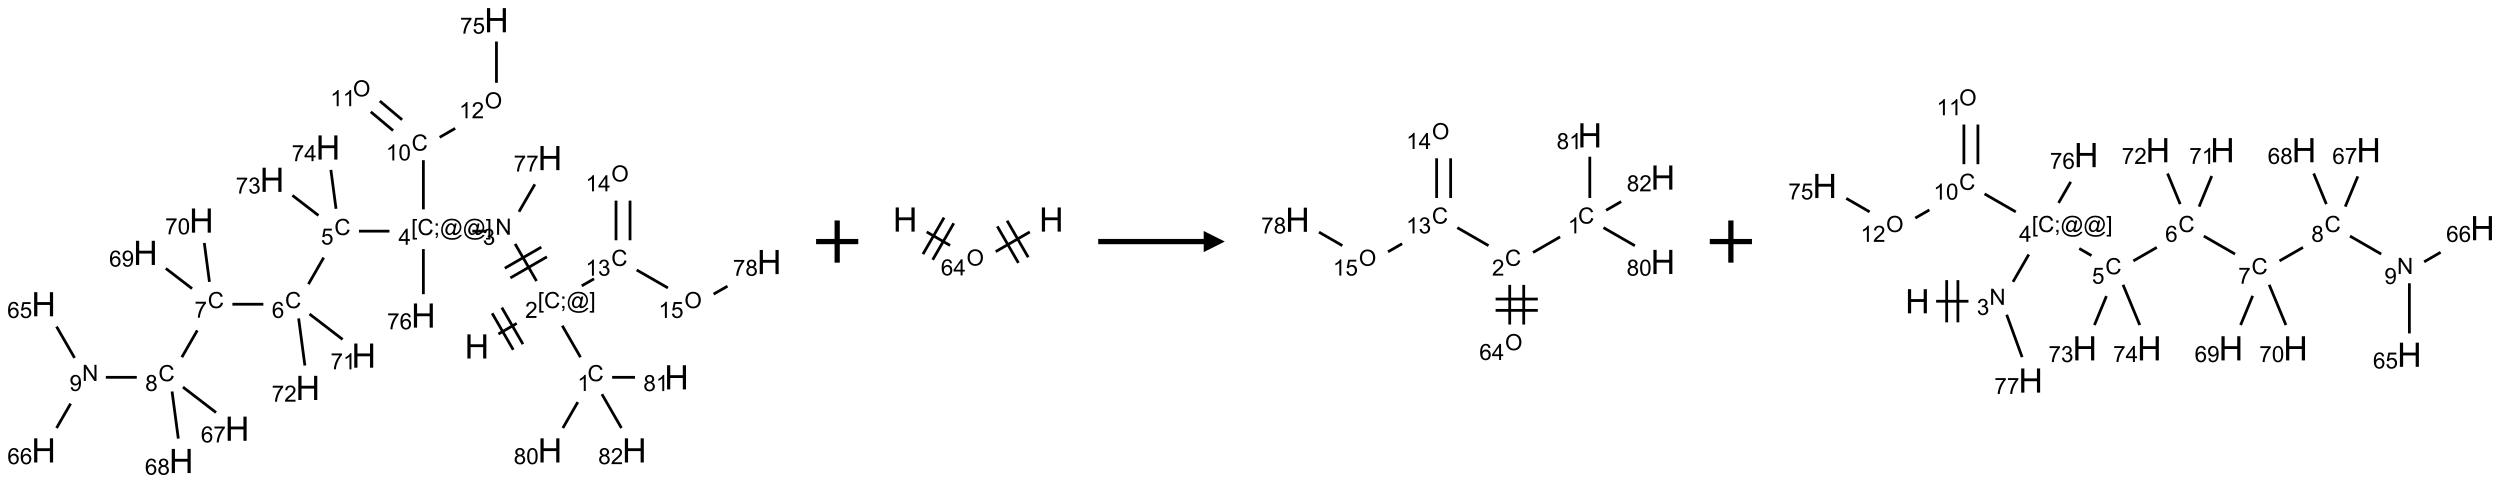 <?xml version="1.0" encoding="UTF-8"?>
<svg xmlns="http://www.w3.org/2000/svg" xmlns:xlink="http://www.w3.org/1999/xlink" width="1185" height="229" viewBox="0 0 1185 229">
<defs>
<g>
<g id="glyph-0-0">
<path d="M 2 0 L 2 -10 L 10 -10 L 10 0 Z M 2.25 -0.25 L 9.75 -0.25 L 9.75 -9.75 L 2.25 -9.75 Z M 2.25 -0.25 "/>
</g>
<g id="glyph-0-1">
<path d="M 1.281 0 L 1.281 -11.453 L 2.797 -11.453 L 2.797 -6.75 L 8.75 -6.75 L 8.75 -11.453 L 10.266 -11.453 L 10.266 0 L 8.75 0 L 8.75 -5.398 L 2.797 -5.398 L 2.797 0 Z M 1.281 0 "/>
</g>
<g id="glyph-1-0">
<path d="M 1.332 0 L 1.332 -6.668 L 6.668 -6.668 L 6.668 0 Z M 1.5 -0.168 L 6.5 -0.168 L 6.5 -6.5 L 1.5 -6.5 Z M 1.5 -0.168 "/>
</g>
<g id="glyph-1-1">
<path d="M 0.723 2.121 L 0.723 -7.637 L 2.793 -7.637 L 2.793 -6.859 L 1.66 -6.859 L 1.66 1.344 L 2.793 1.344 L 2.793 2.121 Z M 0.723 2.121 "/>
</g>
<g id="glyph-1-2">
<path d="M 6.27 -2.676 L 7.281 -2.422 C 7.07 -1.594 6.688 -0.961 6.137 -0.523 C 5.586 -0.086 4.914 0.129 4.121 0.129 C 3.297 0.129 2.629 -0.039 2.113 -0.371 C 1.598 -0.707 1.203 -1.191 0.934 -1.828 C 0.664 -2.465 0.531 -3.145 0.531 -3.875 C 0.531 -4.672 0.684 -5.363 0.988 -5.957 C 1.293 -6.547 1.723 -6.996 2.285 -7.305 C 2.844 -7.613 3.461 -7.766 4.137 -7.766 C 4.898 -7.766 5.543 -7.57 6.062 -7.184 C 6.582 -6.793 6.945 -6.246 7.152 -5.543 L 6.156 -5.309 C 5.98 -5.863 5.723 -6.266 5.387 -6.52 C 5.051 -6.773 4.625 -6.902 4.113 -6.902 C 3.527 -6.902 3.039 -6.762 2.645 -6.48 C 2.25 -6.199 1.973 -5.82 1.812 -5.348 C 1.652 -4.871 1.574 -4.383 1.574 -3.879 C 1.574 -3.23 1.668 -2.664 1.855 -2.18 C 2.047 -1.695 2.34 -1.332 2.738 -1.094 C 3.137 -0.855 3.57 -0.734 4.035 -0.734 C 4.602 -0.734 5.082 -0.898 5.473 -1.223 C 5.867 -1.551 6.133 -2.035 6.27 -2.676 Z M 6.27 -2.676 "/>
</g>
<g id="glyph-1-3">
<path d="M 0.949 -4.465 L 0.949 -5.531 L 2.016 -5.531 L 2.016 -4.465 Z M 0.949 0 L 0.949 -1.066 L 2.016 -1.066 L 2.016 0 C 2.016 0.391 1.945 0.711 1.809 0.949 C 1.668 1.191 1.449 1.379 1.145 1.512 L 0.887 1.109 C 1.082 1.023 1.23 0.895 1.324 0.727 C 1.418 0.559 1.469 0.316 1.48 0 Z M 0.949 0 "/>
</g>
<g id="glyph-1-4">
<path d="M 6.047 -0.848 C 5.82 -0.59 5.57 -0.379 5.289 -0.223 C 5.008 -0.062 4.73 0.016 4.449 0.016 C 4.141 0.016 3.84 -0.074 3.547 -0.254 C 3.254 -0.434 3.02 -0.715 2.836 -1.09 C 2.652 -1.465 2.562 -1.875 2.562 -2.324 C 2.562 -2.875 2.703 -3.43 2.988 -3.98 C 3.27 -4.535 3.621 -4.953 4.043 -5.23 C 4.461 -5.508 4.871 -5.645 5.266 -5.645 C 5.566 -5.645 5.855 -5.566 6.129 -5.41 C 6.402 -5.25 6.641 -5.012 6.84 -4.688 L 7.016 -5.496 L 7.949 -5.496 L 7.199 -2 C 7.094 -1.516 7.043 -1.246 7.043 -1.191 C 7.043 -1.098 7.078 -1.02 7.148 -0.949 C 7.219 -0.883 7.305 -0.848 7.406 -0.848 C 7.59 -0.848 7.832 -0.953 8.129 -1.168 C 8.527 -1.445 8.84 -1.816 9.07 -2.285 C 9.301 -2.75 9.418 -3.234 9.418 -3.73 C 9.418 -4.309 9.27 -4.852 8.973 -5.355 C 8.676 -5.859 8.23 -6.262 7.645 -6.562 C 7.055 -6.863 6.406 -7.016 5.691 -7.016 C 4.879 -7.016 4.137 -6.824 3.465 -6.445 C 2.793 -6.066 2.273 -5.52 1.902 -4.809 C 1.535 -4.098 1.348 -3.34 1.348 -2.527 C 1.348 -1.676 1.535 -0.941 1.902 -0.328 C 2.273 0.285 2.809 0.742 3.508 1.035 C 4.207 1.328 4.984 1.473 5.832 1.473 C 6.742 1.473 7.504 1.32 8.121 1.016 C 8.734 0.711 9.195 0.34 9.5 -0.098 L 10.441 -0.098 C 10.266 0.266 9.961 0.637 9.531 1.016 C 9.102 1.395 8.59 1.695 7.996 1.914 C 7.402 2.133 6.688 2.246 5.848 2.246 C 5.078 2.246 4.367 2.145 3.715 1.949 C 3.066 1.75 2.512 1.453 2.051 1.055 C 1.594 0.656 1.25 0.199 1.016 -0.316 C 0.723 -0.973 0.578 -1.684 0.578 -2.441 C 0.578 -3.289 0.75 -4.098 1.098 -4.863 C 1.523 -5.805 2.125 -6.527 2.902 -7.027 C 3.684 -7.527 4.629 -7.777 5.738 -7.777 C 6.602 -7.777 7.375 -7.602 8.059 -7.246 C 8.746 -6.895 9.285 -6.371 9.684 -5.672 C 10.02 -5.07 10.188 -4.418 10.188 -3.715 C 10.188 -2.707 9.832 -1.812 9.125 -1.031 C 8.492 -0.328 7.801 0.02 7.051 0.02 C 6.812 0.02 6.617 -0.016 6.473 -0.09 C 6.324 -0.16 6.215 -0.266 6.145 -0.402 C 6.102 -0.488 6.066 -0.637 6.047 -0.848 Z M 3.527 -2.262 C 3.527 -1.785 3.641 -1.414 3.863 -1.152 C 4.09 -0.887 4.348 -0.754 4.641 -0.754 C 4.836 -0.754 5.039 -0.812 5.254 -0.93 C 5.469 -1.047 5.676 -1.219 5.871 -1.449 C 6.066 -1.676 6.23 -1.969 6.355 -2.32 C 6.48 -2.672 6.543 -3.027 6.543 -3.379 C 6.543 -3.852 6.426 -4.219 6.191 -4.48 C 5.957 -4.738 5.672 -4.871 5.332 -4.871 C 5.109 -4.871 4.902 -4.812 4.707 -4.699 C 4.512 -4.586 4.32 -4.406 4.137 -4.156 C 3.953 -3.906 3.805 -3.602 3.691 -3.246 C 3.582 -2.887 3.527 -2.559 3.527 -2.262 Z M 3.527 -2.262 "/>
</g>
<g id="glyph-1-5">
<path d="M 2.27 2.121 L 0.203 2.121 L 0.203 1.344 L 1.332 1.344 L 1.332 -6.859 L 0.203 -6.859 L 0.203 -7.637 L 2.27 -7.637 Z M 2.27 2.121 "/>
</g>
<g id="glyph-1-6">
<path d="M 5.371 -0.902 L 5.371 0 L 0.324 0 C 0.316 -0.227 0.352 -0.441 0.434 -0.652 C 0.562 -0.996 0.766 -1.332 1.051 -1.668 C 1.332 -2 1.742 -2.387 2.277 -2.824 C 3.105 -3.504 3.668 -4.043 3.957 -4.441 C 4.25 -4.84 4.395 -5.215 4.395 -5.566 C 4.395 -5.938 4.262 -6.254 3.996 -6.508 C 3.73 -6.762 3.387 -6.891 2.957 -6.891 C 2.508 -6.891 2.145 -6.754 1.875 -6.484 C 1.605 -6.215 1.469 -5.84 1.465 -5.359 L 0.5 -5.457 C 0.566 -6.176 0.812 -6.727 1.246 -7.102 C 1.676 -7.477 2.254 -7.668 2.98 -7.668 C 3.711 -7.668 4.293 -7.465 4.719 -7.059 C 5.145 -6.652 5.359 -6.148 5.359 -5.547 C 5.359 -5.242 5.297 -4.941 5.172 -4.645 C 5.047 -4.352 4.84 -4.039 4.551 -3.715 C 4.262 -3.387 3.777 -2.938 3.105 -2.371 C 2.543 -1.898 2.18 -1.578 2.02 -1.41 C 1.859 -1.242 1.73 -1.07 1.625 -0.902 Z M 5.371 -0.902 "/>
</g>
<g id="glyph-1-7">
<path d="M 3.973 0 L 3.035 0 L 3.035 -5.973 C 2.809 -5.758 2.516 -5.543 2.148 -5.328 C 1.781 -5.113 1.453 -4.953 1.16 -4.844 L 1.16 -5.75 C 1.684 -5.996 2.145 -6.297 2.535 -6.645 C 2.93 -6.996 3.207 -7.336 3.371 -7.668 L 3.973 -7.668 Z M 3.973 0 "/>
</g>
<g id="glyph-1-8">
<path d="M 1.887 -4.141 C 1.496 -4.281 1.207 -4.484 1.02 -4.75 C 0.832 -5.016 0.738 -5.328 0.738 -5.699 C 0.738 -6.254 0.938 -6.719 1.34 -7.098 C 1.738 -7.477 2.27 -7.668 2.934 -7.668 C 3.598 -7.668 4.137 -7.473 4.543 -7.086 C 4.949 -6.699 5.152 -6.227 5.152 -5.672 C 5.152 -5.316 5.059 -5.008 4.871 -4.746 C 4.688 -4.484 4.406 -4.281 4.027 -4.141 C 4.496 -3.988 4.852 -3.742 5.098 -3.402 C 5.34 -3.062 5.465 -2.656 5.465 -2.184 C 5.465 -1.531 5.234 -0.98 4.77 -0.535 C 4.309 -0.09 3.703 0.129 2.949 0.129 C 2.195 0.129 1.586 -0.094 1.125 -0.539 C 0.664 -0.984 0.434 -1.543 0.434 -2.207 C 0.434 -2.703 0.559 -3.121 0.809 -3.457 C 1.062 -3.793 1.422 -4.02 1.887 -4.141 Z M 1.699 -5.73 C 1.699 -5.367 1.812 -5.074 2.047 -4.844 C 2.281 -4.613 2.582 -4.5 2.953 -4.5 C 3.312 -4.5 3.609 -4.613 3.84 -4.84 C 4.07 -5.066 4.188 -5.348 4.188 -5.676 C 4.188 -6.02 4.07 -6.309 3.832 -6.543 C 3.594 -6.777 3.297 -6.895 2.941 -6.895 C 2.586 -6.895 2.289 -6.781 2.051 -6.551 C 1.816 -6.324 1.699 -6.047 1.699 -5.73 Z M 1.395 -2.203 C 1.395 -1.938 1.461 -1.676 1.586 -1.426 C 1.711 -1.176 1.902 -0.984 2.152 -0.848 C 2.402 -0.711 2.672 -0.641 2.957 -0.641 C 3.406 -0.641 3.777 -0.785 4.066 -1.074 C 4.359 -1.363 4.504 -1.727 4.504 -2.172 C 4.504 -2.625 4.355 -2.996 4.055 -3.293 C 3.754 -3.586 3.379 -3.734 2.926 -3.734 C 2.484 -3.734 2.121 -3.59 1.832 -3.297 C 1.543 -3.004 1.395 -2.641 1.395 -2.203 Z M 1.395 -2.203 "/>
</g>
<g id="glyph-1-9">
<path d="M 0.441 -3.766 C 0.441 -4.668 0.535 -5.395 0.723 -5.945 C 0.906 -6.496 1.184 -6.922 1.551 -7.219 C 1.918 -7.516 2.375 -7.668 2.934 -7.668 C 3.344 -7.668 3.703 -7.586 4.012 -7.418 C 4.32 -7.254 4.574 -7.016 4.777 -6.707 C 4.977 -6.395 5.137 -6.016 5.25 -5.57 C 5.363 -5.125 5.422 -4.523 5.422 -3.766 C 5.422 -2.871 5.328 -2.148 5.145 -1.598 C 4.961 -1.047 4.688 -0.621 4.32 -0.32 C 3.953 -0.02 3.492 0.129 2.934 0.129 C 2.195 0.129 1.617 -0.133 1.199 -0.66 C 0.695 -1.297 0.441 -2.332 0.441 -3.766 Z M 1.406 -3.766 C 1.406 -2.512 1.555 -1.68 1.848 -1.262 C 2.141 -0.848 2.5 -0.641 2.934 -0.641 C 3.363 -0.641 3.727 -0.848 4.02 -1.266 C 4.312 -1.684 4.457 -2.516 4.457 -3.766 C 4.457 -5.023 4.312 -5.859 4.02 -6.27 C 3.727 -6.684 3.359 -6.891 2.922 -6.891 C 2.492 -6.891 2.148 -6.707 1.891 -6.344 C 1.566 -5.879 1.406 -5.02 1.406 -3.766 Z M 1.406 -3.766 "/>
</g>
<g id="glyph-1-10">
<path d="M 0.812 0 L 0.812 -7.637 L 1.848 -7.637 L 5.859 -1.641 L 5.859 -7.637 L 6.828 -7.637 L 6.828 0 L 5.793 0 L 1.781 -6 L 1.781 0 Z M 0.812 0 "/>
</g>
<g id="glyph-1-11">
<path d="M 0.449 -2.016 L 1.387 -2.141 C 1.492 -1.609 1.676 -1.227 1.934 -0.992 C 2.191 -0.758 2.508 -0.641 2.879 -0.641 C 3.32 -0.641 3.695 -0.793 3.996 -1.098 C 4.301 -1.402 4.453 -1.781 4.453 -2.234 C 4.453 -2.664 4.312 -3.02 4.031 -3.301 C 3.75 -3.578 3.391 -3.719 2.957 -3.719 C 2.781 -3.719 2.562 -3.684 2.297 -3.613 L 2.402 -4.438 C 2.465 -4.43 2.516 -4.426 2.551 -4.426 C 2.949 -4.426 3.312 -4.531 3.629 -4.738 C 3.949 -4.949 4.109 -5.27 4.109 -5.703 C 4.109 -6.047 3.992 -6.332 3.762 -6.559 C 3.527 -6.785 3.227 -6.895 2.859 -6.895 C 2.496 -6.895 2.191 -6.781 1.949 -6.551 C 1.707 -6.324 1.547 -5.98 1.48 -5.52 L 0.543 -5.688 C 0.656 -6.316 0.918 -6.805 1.324 -7.148 C 1.73 -7.492 2.234 -7.668 2.84 -7.668 C 3.254 -7.668 3.641 -7.578 3.988 -7.398 C 4.34 -7.219 4.609 -6.977 4.793 -6.668 C 4.98 -6.359 5.074 -6.031 5.074 -5.684 C 5.074 -5.352 4.984 -5.051 4.809 -4.781 C 4.629 -4.512 4.367 -4.297 4.02 -4.137 C 4.473 -4.031 4.824 -3.816 5.074 -3.488 C 5.324 -3.16 5.449 -2.75 5.449 -2.254 C 5.449 -1.59 5.203 -1.023 4.719 -0.559 C 4.234 -0.098 3.617 0.137 2.875 0.137 C 2.203 0.137 1.648 -0.062 1.207 -0.465 C 0.762 -0.863 0.512 -1.379 0.449 -2.016 Z M 0.449 -2.016 "/>
</g>
<g id="glyph-1-12">
<path d="M 3.449 0 L 3.449 -1.828 L 0.137 -1.828 L 0.137 -2.688 L 3.621 -7.637 L 4.387 -7.637 L 4.387 -2.688 L 5.418 -2.688 L 5.418 -1.828 L 4.387 -1.828 L 4.387 0 Z M 3.449 -2.688 L 3.449 -6.129 L 1.059 -2.688 Z M 3.449 -2.688 "/>
</g>
<g id="glyph-1-13">
<path d="M 0.441 -2 L 1.426 -2.082 C 1.5 -1.605 1.668 -1.242 1.934 -1.004 C 2.199 -0.762 2.52 -0.641 2.895 -0.641 C 3.348 -0.641 3.73 -0.812 4.043 -1.152 C 4.355 -1.492 4.512 -1.941 4.512 -2.504 C 4.512 -3.039 4.359 -3.461 4.059 -3.77 C 3.758 -4.078 3.367 -4.234 2.879 -4.234 C 2.578 -4.234 2.305 -4.164 2.062 -4.027 C 1.82 -3.891 1.629 -3.715 1.488 -3.496 L 0.609 -3.609 L 1.348 -7.531 L 5.145 -7.531 L 5.145 -6.637 L 2.098 -6.637 L 1.688 -4.582 C 2.145 -4.902 2.625 -5.062 3.129 -5.062 C 3.797 -5.062 4.359 -4.832 4.816 -4.371 C 5.277 -3.91 5.504 -3.312 5.504 -2.59 C 5.504 -1.898 5.305 -1.301 4.902 -0.797 C 4.41 -0.18 3.742 0.129 2.895 0.129 C 2.199 0.129 1.633 -0.062 1.195 -0.453 C 0.758 -0.844 0.504 -1.359 0.441 -2 Z M 0.441 -2 "/>
</g>
<g id="glyph-1-14">
<path d="M 5.309 -5.766 L 4.375 -5.691 C 4.293 -6.059 4.172 -6.328 4.02 -6.496 C 3.766 -6.762 3.453 -6.895 3.082 -6.895 C 2.785 -6.895 2.523 -6.812 2.297 -6.645 C 2 -6.43 1.77 -6.117 1.598 -5.703 C 1.43 -5.289 1.34 -4.703 1.332 -3.938 C 1.559 -4.281 1.836 -4.535 2.16 -4.703 C 2.488 -4.871 2.828 -4.953 3.188 -4.953 C 3.812 -4.953 4.344 -4.723 4.785 -4.262 C 5.223 -3.801 5.441 -3.207 5.441 -2.48 C 5.441 -2 5.34 -1.555 5.133 -1.145 C 4.926 -0.73 4.641 -0.418 4.281 -0.199 C 3.922 0.02 3.512 0.129 3.051 0.129 C 2.27 0.129 1.633 -0.156 1.141 -0.73 C 0.648 -1.305 0.402 -2.254 0.402 -3.574 C 0.402 -5.051 0.672 -6.121 1.219 -6.793 C 1.695 -7.375 2.336 -7.668 3.141 -7.668 C 3.742 -7.668 4.234 -7.5 4.617 -7.16 C 5 -6.824 5.23 -6.359 5.309 -5.766 Z M 1.48 -2.473 C 1.48 -2.152 1.547 -1.844 1.684 -1.547 C 1.82 -1.25 2.016 -1.027 2.262 -0.871 C 2.508 -0.719 2.766 -0.641 3.035 -0.641 C 3.434 -0.641 3.773 -0.801 4.059 -1.121 C 4.344 -1.441 4.484 -1.875 4.484 -2.422 C 4.484 -2.949 4.344 -3.367 4.062 -3.668 C 3.781 -3.973 3.426 -4.125 3 -4.125 C 2.578 -4.125 2.219 -3.973 1.922 -3.668 C 1.625 -3.363 1.48 -2.969 1.48 -2.473 Z M 1.48 -2.473 "/>
</g>
<g id="glyph-1-15">
<path d="M 0.504 -6.637 L 0.504 -7.535 L 5.449 -7.535 L 5.449 -6.809 C 4.961 -6.289 4.48 -5.602 4.004 -4.746 C 3.527 -3.887 3.156 -3.004 2.895 -2.098 C 2.707 -1.461 2.59 -0.762 2.535 0 L 1.574 0 C 1.582 -0.602 1.703 -1.328 1.926 -2.176 C 2.152 -3.027 2.477 -3.848 2.898 -4.637 C 3.32 -5.426 3.77 -6.094 4.246 -6.637 Z M 0.504 -6.637 "/>
</g>
<g id="glyph-1-16">
<path d="M 0.582 -1.766 L 1.484 -1.848 C 1.562 -1.426 1.707 -1.117 1.922 -0.926 C 2.137 -0.734 2.414 -0.641 2.75 -0.641 C 3.039 -0.641 3.289 -0.707 3.508 -0.84 C 3.727 -0.973 3.902 -1.148 4.043 -1.367 C 4.18 -1.586 4.297 -1.887 4.391 -2.262 C 4.484 -2.637 4.531 -3.016 4.531 -3.406 C 4.531 -3.449 4.531 -3.512 4.527 -3.594 C 4.34 -3.297 4.082 -3.055 3.758 -2.867 C 3.434 -2.68 3.082 -2.59 2.703 -2.59 C 2.07 -2.59 1.535 -2.816 1.098 -3.277 C 0.66 -3.734 0.441 -4.34 0.441 -5.09 C 0.441 -5.863 0.672 -6.484 1.129 -6.957 C 1.586 -7.43 2.156 -7.668 2.844 -7.668 C 3.34 -7.668 3.793 -7.531 4.207 -7.266 C 4.617 -7 4.93 -6.617 5.145 -6.121 C 5.355 -5.629 5.465 -4.91 5.465 -3.973 C 5.465 -2.996 5.359 -2.223 5.145 -1.645 C 4.934 -1.066 4.617 -0.625 4.199 -0.324 C 3.781 -0.02 3.293 0.129 2.73 0.129 C 2.133 0.129 1.645 -0.035 1.266 -0.367 C 0.887 -0.699 0.66 -1.164 0.582 -1.766 Z M 4.422 -5.137 C 4.422 -5.676 4.277 -6.102 3.992 -6.418 C 3.707 -6.734 3.359 -6.891 2.957 -6.891 C 2.543 -6.891 2.18 -6.719 1.871 -6.379 C 1.562 -6.039 1.406 -5.598 1.406 -5.059 C 1.406 -4.57 1.555 -4.176 1.848 -3.871 C 2.141 -3.566 2.5 -3.418 2.934 -3.418 C 3.367 -3.418 3.723 -3.57 4.004 -3.871 C 4.281 -4.176 4.422 -4.598 4.422 -5.137 Z M 4.422 -5.137 "/>
</g>
<g id="glyph-1-17">
<path d="M 0.516 -3.719 C 0.516 -4.984 0.855 -5.977 1.535 -6.695 C 2.215 -7.414 3.094 -7.77 4.172 -7.77 C 4.875 -7.77 5.512 -7.602 6.078 -7.266 C 6.645 -6.93 7.074 -6.461 7.371 -5.855 C 7.668 -5.254 7.816 -4.57 7.816 -3.809 C 7.816 -3.035 7.66 -2.34 7.348 -1.73 C 7.035 -1.117 6.594 -0.656 6.02 -0.34 C 5.449 -0.027 4.828 0.129 4.168 0.129 C 3.449 0.129 2.805 -0.043 2.238 -0.391 C 1.672 -0.738 1.246 -1.211 0.953 -1.812 C 0.66 -2.414 0.516 -3.047 0.516 -3.719 Z M 1.559 -3.703 C 1.559 -2.781 1.805 -2.059 2.301 -1.527 C 2.793 -1 3.414 -0.734 4.16 -0.734 C 4.922 -0.734 5.547 -1 6.039 -1.535 C 6.531 -2.07 6.777 -2.828 6.777 -3.812 C 6.777 -4.434 6.672 -4.977 6.461 -5.441 C 6.25 -5.902 5.945 -6.262 5.539 -6.52 C 5.133 -6.773 4.68 -6.902 4.176 -6.902 C 3.461 -6.902 2.848 -6.656 2.332 -6.164 C 1.816 -5.672 1.559 -4.852 1.559 -3.703 Z M 1.559 -3.703 "/>
</g>
</g>
</defs>
<path fill="none" stroke-width="0.033" stroke-linecap="butt" stroke-linejoin="miter" stroke="rgb(0%, 0%, 0%)" stroke-opacity="1" stroke-miterlimit="10" d="M 5.389 3.719 L 5.606 3.593 " transform="matrix(40, 0, 0, 40, 20.676, 9.568)"/>
<path fill="none" stroke-width="0.033" stroke-linecap="butt" stroke-linejoin="miter" stroke="rgb(0%, 0%, 0%)" stroke-opacity="1" stroke-miterlimit="10" d="M 5.68 3.839 L 5.43 3.406 " transform="matrix(40, 0, 0, 40, 20.676, 9.568)"/>
<path fill="none" stroke-width="0.033" stroke-linecap="butt" stroke-linejoin="miter" stroke="rgb(0%, 0%, 0%)" stroke-opacity="1" stroke-miterlimit="10" d="M 5.565 3.906 L 5.315 3.473 " transform="matrix(40, 0, 0, 40, 20.676, 9.568)"/>
<path fill="none" stroke-width="0.033" stroke-linecap="butt" stroke-linejoin="miter" stroke="rgb(0%, 0%, 0%)" stroke-opacity="1" stroke-miterlimit="10" d="M 6.146 3.62 L 6.362 3.994 " transform="matrix(40, 0, 0, 40, 20.676, 9.568)"/>
<path fill="none" stroke-width="0.033" stroke-linecap="butt" stroke-linejoin="miter" stroke="rgb(0%, 0%, 0%)" stroke-opacity="1" stroke-miterlimit="10" d="M 6.33 4.526 L 6.153 4.833 " transform="matrix(40, 0, 0, 40, 20.676, 9.568)"/>
<path fill="none" stroke-width="0.033" stroke-linecap="butt" stroke-linejoin="miter" stroke="rgb(0%, 0%, 0%)" stroke-opacity="1" stroke-miterlimit="10" d="M 6.737 4.232 L 7.008 4.232 " transform="matrix(40, 0, 0, 40, 20.676, 9.568)"/>
<path fill="none" stroke-width="0.033" stroke-linecap="butt" stroke-linejoin="miter" stroke="rgb(0%, 0%, 0%)" stroke-opacity="1" stroke-miterlimit="10" d="M 6.616 4.432 L 6.847 4.833 " transform="matrix(40, 0, 0, 40, 20.676, 9.568)"/>
<path fill="none" stroke-width="0.033" stroke-linecap="butt" stroke-linejoin="miter" stroke="rgb(0%, 0%, 0%)" stroke-opacity="1" stroke-miterlimit="10" d="M 5.841 3.091 L 5.587 2.651 " transform="matrix(40, 0, 0, 40, 20.676, 9.568)"/>
<path fill="none" stroke-width="0.033" stroke-linecap="butt" stroke-linejoin="miter" stroke="rgb(0%, 0%, 0%)" stroke-opacity="1" stroke-miterlimit="10" d="M 5.898 2.689 L 5.465 2.939 " transform="matrix(40, 0, 0, 40, 20.676, 9.568)"/>
<path fill="none" stroke-width="0.033" stroke-linecap="butt" stroke-linejoin="miter" stroke="rgb(0%, 0%, 0%)" stroke-opacity="1" stroke-miterlimit="10" d="M 5.964 2.804 L 5.531 3.054 " transform="matrix(40, 0, 0, 40, 20.676, 9.568)"/>
<path fill="none" stroke-width="0.033" stroke-linecap="butt" stroke-linejoin="miter" stroke="rgb(0%, 0%, 0%)" stroke-opacity="1" stroke-miterlimit="10" d="M 5.247 2.5 L 5.08 2.5 " transform="matrix(40, 0, 0, 40, 20.676, 9.568)"/>
<path fill="none" stroke-width="0.033" stroke-linecap="butt" stroke-linejoin="miter" stroke="rgb(0%, 0%, 0%)" stroke-opacity="1" stroke-miterlimit="10" d="M 4.098 2.5 L 3.737 2.5 " transform="matrix(40, 0, 0, 40, 20.676, 9.568)"/>
<path fill="none" stroke-width="0.033" stroke-linecap="butt" stroke-linejoin="miter" stroke="rgb(0%, 0%, 0%)" stroke-opacity="1" stroke-miterlimit="10" d="M 3.319 2.813 L 3.138 3.128 " transform="matrix(40, 0, 0, 40, 20.676, 9.568)"/>
<path fill="none" stroke-width="0.033" stroke-linecap="butt" stroke-linejoin="miter" stroke="rgb(0%, 0%, 0%)" stroke-opacity="1" stroke-miterlimit="10" d="M 2.604 3.366 L 2.237 3.366 " transform="matrix(40, 0, 0, 40, 20.676, 9.568)"/>
<path fill="none" stroke-width="0.033" stroke-linecap="butt" stroke-linejoin="miter" stroke="rgb(0%, 0%, 0%)" stroke-opacity="1" stroke-miterlimit="10" d="M 1.821 3.676 L 1.638 3.994 " transform="matrix(40, 0, 0, 40, 20.676, 9.568)"/>
<path fill="none" stroke-width="0.033" stroke-linecap="butt" stroke-linejoin="miter" stroke="rgb(0%, 0%, 0%)" stroke-opacity="1" stroke-miterlimit="10" d="M 1.104 4.232 L 0.737 4.232 " transform="matrix(40, 0, 0, 40, 20.676, 9.568)"/>
<path fill="none" stroke-width="0.033" stroke-linecap="butt" stroke-linejoin="miter" stroke="rgb(0%, 0%, 0%)" stroke-opacity="1" stroke-miterlimit="10" d="M 0.367 4.002 L 0.153 3.631 " transform="matrix(40, 0, 0, 40, 20.676, 9.568)"/>
<path fill="none" stroke-width="0.033" stroke-linecap="butt" stroke-linejoin="miter" stroke="rgb(0%, 0%, 0%)" stroke-opacity="1" stroke-miterlimit="10" d="M 0.32 4.544 L 0.153 4.833 " transform="matrix(40, 0, 0, 40, 20.676, 9.568)"/>
<path fill="none" stroke-width="0.033" stroke-linecap="butt" stroke-linejoin="miter" stroke="rgb(0%, 0%, 0%)" stroke-opacity="1" stroke-miterlimit="10" d="M 1.651 4.348 L 2.043 4.649 " transform="matrix(40, 0, 0, 40, 20.676, 9.568)"/>
<path fill="none" stroke-width="0.033" stroke-linecap="butt" stroke-linejoin="miter" stroke="rgb(0%, 0%, 0%)" stroke-opacity="1" stroke-miterlimit="10" d="M 1.522 4.4 L 1.596 4.958 " transform="matrix(40, 0, 0, 40, 20.676, 9.568)"/>
<path fill="none" stroke-width="0.033" stroke-linecap="butt" stroke-linejoin="miter" stroke="rgb(0%, 0%, 0%)" stroke-opacity="1" stroke-miterlimit="10" d="M 1.759 3.181 L 1.448 2.942 " transform="matrix(40, 0, 0, 40, 20.676, 9.568)"/>
<path fill="none" stroke-width="0.033" stroke-linecap="butt" stroke-linejoin="miter" stroke="rgb(0%, 0%, 0%)" stroke-opacity="1" stroke-miterlimit="10" d="M 1.965 3.101 L 1.904 2.64 " transform="matrix(40, 0, 0, 40, 20.676, 9.568)"/>
<path fill="none" stroke-width="0.033" stroke-linecap="butt" stroke-linejoin="miter" stroke="rgb(0%, 0%, 0%)" stroke-opacity="1" stroke-miterlimit="10" d="M 3.151 3.482 L 3.543 3.783 " transform="matrix(40, 0, 0, 40, 20.676, 9.568)"/>
<path fill="none" stroke-width="0.033" stroke-linecap="butt" stroke-linejoin="miter" stroke="rgb(0%, 0%, 0%)" stroke-opacity="1" stroke-miterlimit="10" d="M 3.022 3.534 L 3.096 4.092 " transform="matrix(40, 0, 0, 40, 20.676, 9.568)"/>
<path fill="none" stroke-width="0.033" stroke-linecap="butt" stroke-linejoin="miter" stroke="rgb(0%, 0%, 0%)" stroke-opacity="1" stroke-miterlimit="10" d="M 3.257 2.314 L 2.948 2.076 " transform="matrix(40, 0, 0, 40, 20.676, 9.568)"/>
<path fill="none" stroke-width="0.033" stroke-linecap="butt" stroke-linejoin="miter" stroke="rgb(0%, 0%, 0%)" stroke-opacity="1" stroke-miterlimit="10" d="M 3.465 2.235 L 3.404 1.774 " transform="matrix(40, 0, 0, 40, 20.676, 9.568)"/>
<path fill="none" stroke-width="0.033" stroke-linecap="butt" stroke-linejoin="miter" stroke="rgb(0%, 0%, 0%)" stroke-opacity="1" stroke-miterlimit="10" d="M 4.5 2.242 L 4.5 1.659 " transform="matrix(40, 0, 0, 40, 20.676, 9.568)"/>
<path fill="none" stroke-width="0.033" stroke-linecap="butt" stroke-linejoin="miter" stroke="rgb(0%, 0%, 0%)" stroke-opacity="1" stroke-miterlimit="10" d="M 4.248 1.18 L 3.984 0.958 " transform="matrix(40, 0, 0, 40, 20.676, 9.568)"/>
<path fill="none" stroke-width="0.033" stroke-linecap="butt" stroke-linejoin="miter" stroke="rgb(0%, 0%, 0%)" stroke-opacity="1" stroke-miterlimit="10" d="M 4.141 1.308 L 3.877 1.086 " transform="matrix(40, 0, 0, 40, 20.676, 9.568)"/>
<path fill="none" stroke-width="0.033" stroke-linecap="butt" stroke-linejoin="miter" stroke="rgb(0%, 0%, 0%)" stroke-opacity="1" stroke-miterlimit="10" d="M 4.693 1.388 L 4.877 1.282 " transform="matrix(40, 0, 0, 40, 20.676, 9.568)"/>
<path fill="none" stroke-width="0.033" stroke-linecap="butt" stroke-linejoin="miter" stroke="rgb(0%, 0%, 0%)" stroke-opacity="1" stroke-miterlimit="10" d="M 5.366 0.742 L 5.366 0.253 " transform="matrix(40, 0, 0, 40, 20.676, 9.568)"/>
<path fill="none" stroke-width="0.033" stroke-linecap="butt" stroke-linejoin="miter" stroke="rgb(0%, 0%, 0%)" stroke-opacity="1" stroke-miterlimit="10" d="M 4.5 2.712 L 4.5 3.247 " transform="matrix(40, 0, 0, 40, 20.676, 9.568)"/>
<path fill="none" stroke-width="0.033" stroke-linecap="butt" stroke-linejoin="miter" stroke="rgb(0%, 0%, 0%)" stroke-opacity="1" stroke-miterlimit="10" d="M 5.633 2.27 L 5.821 1.945 " transform="matrix(40, 0, 0, 40, 20.676, 9.568)"/>
<path fill="none" stroke-width="0.033" stroke-linecap="butt" stroke-linejoin="miter" stroke="rgb(0%, 0%, 0%)" stroke-opacity="1" stroke-miterlimit="10" d="M 6.377 3.148 L 6.522 3.065 " transform="matrix(40, 0, 0, 40, 20.676, 9.568)"/>
<path fill="none" stroke-width="0.033" stroke-linecap="butt" stroke-linejoin="miter" stroke="rgb(0%, 0%, 0%)" stroke-opacity="1" stroke-miterlimit="10" d="M 6.949 2.608 L 6.949 2.138 " transform="matrix(40, 0, 0, 40, 20.676, 9.568)"/>
<path fill="none" stroke-width="0.033" stroke-linecap="butt" stroke-linejoin="miter" stroke="rgb(0%, 0%, 0%)" stroke-opacity="1" stroke-miterlimit="10" d="M 6.783 2.608 L 6.783 2.138 " transform="matrix(40, 0, 0, 40, 20.676, 9.568)"/>
<path fill="none" stroke-width="0.033" stroke-linecap="butt" stroke-linejoin="miter" stroke="rgb(0%, 0%, 0%)" stroke-opacity="1" stroke-miterlimit="10" d="M 7.028 2.96 L 7.398 3.173 " transform="matrix(40, 0, 0, 40, 20.676, 9.568)"/>
<path fill="none" stroke-width="0.033" stroke-linecap="butt" stroke-linejoin="miter" stroke="rgb(0%, 0%, 0%)" stroke-opacity="1" stroke-miterlimit="10" d="M 7.939 3.246 L 8.104 3.152 " transform="matrix(40, 0, 0, 40, 20.676, 9.568)"/>
<g fill="rgb(0%, 0%, 0%)" fill-opacity="1">
<use xlink:href="#glyph-0-1" x="220.262" y="169.938"/>
</g>
<g fill="rgb(0%, 0%, 0%)" fill-opacity="1">
<use xlink:href="#glyph-1-1" x="254.887" y="146.062"/>
<use xlink:href="#glyph-1-2" x="257.85" y="146.062"/>
<use xlink:href="#glyph-1-3" x="265.553" y="146.062"/>
<use xlink:href="#glyph-1-4" x="268.517" y="146.062"/>
<use xlink:href="#glyph-1-5" x="279.345" y="146.062"/>
</g>
<g fill="rgb(0%, 0%, 0%)" fill-opacity="1">
<use xlink:href="#glyph-1-6" x="248.91" y="150.691"/>
</g>
<g fill="rgb(0%, 0%, 0%)" fill-opacity="1">
<use xlink:href="#glyph-1-2" x="278.457" y="180.695"/>
</g>
<g fill="rgb(0%, 0%, 0%)" fill-opacity="1">
<use xlink:href="#glyph-1-7" x="273.68" y="185.332"/>
</g>
<g fill="rgb(0%, 0%, 0%)" fill-opacity="1">
<use xlink:href="#glyph-0-1" x="254.902" y="219.219"/>
</g>
<g fill="rgb(0%, 0%, 0%)" fill-opacity="1">
<use xlink:href="#glyph-1-8" x="243.496" y="220.012"/>
<use xlink:href="#glyph-1-9" x="249.428" y="220.012"/>
</g>
<g fill="rgb(0%, 0%, 0%)" fill-opacity="1">
<use xlink:href="#glyph-0-1" x="314.902" y="184.578"/>
</g>
<g fill="rgb(0%, 0%, 0%)" fill-opacity="1">
<use xlink:href="#glyph-1-8" x="304.945" y="185.371"/>
<use xlink:href="#glyph-1-7" x="310.878" y="185.371"/>
</g>
<g fill="rgb(0%, 0%, 0%)" fill-opacity="1">
<use xlink:href="#glyph-0-1" x="294.902" y="219.219"/>
</g>
<g fill="rgb(0%, 0%, 0%)" fill-opacity="1">
<use xlink:href="#glyph-1-8" x="283.547" y="220.012"/>
<use xlink:href="#glyph-1-6" x="289.479" y="220.012"/>
</g>
<g fill="rgb(0%, 0%, 0%)" fill-opacity="1">
<use xlink:href="#glyph-1-10" x="234.801" y="111.281"/>
</g>
<g fill="rgb(0%, 0%, 0%)" fill-opacity="1">
<use xlink:href="#glyph-1-11" x="228.832" y="116.051"/>
</g>
<g fill="rgb(0%, 0%, 0%)" fill-opacity="1">
<use xlink:href="#glyph-1-1" x="194.887" y="111.422"/>
<use xlink:href="#glyph-1-2" x="197.85" y="111.422"/>
<use xlink:href="#glyph-1-3" x="205.553" y="111.422"/>
<use xlink:href="#glyph-1-4" x="208.517" y="111.422"/>
<use xlink:href="#glyph-1-4" x="219.345" y="111.422"/>
<use xlink:href="#glyph-1-5" x="230.173" y="111.422"/>
</g>
<g fill="rgb(0%, 0%, 0%)" fill-opacity="1">
<use xlink:href="#glyph-1-12" x="188.863" y="116.02"/>
</g>
<g fill="rgb(0%, 0%, 0%)" fill-opacity="1">
<use xlink:href="#glyph-1-2" x="158.457" y="111.414"/>
</g>
<g fill="rgb(0%, 0%, 0%)" fill-opacity="1">
<use xlink:href="#glyph-1-13" x="152.148" y="115.918"/>
</g>
<g fill="rgb(0%, 0%, 0%)" fill-opacity="1">
<use xlink:href="#glyph-1-2" x="135.082" y="146.055"/>
</g>
<g fill="rgb(0%, 0%, 0%)" fill-opacity="1">
<use xlink:href="#glyph-1-14" x="128.836" y="150.691"/>
</g>
<g fill="rgb(0%, 0%, 0%)" fill-opacity="1">
<use xlink:href="#glyph-1-2" x="98.457" y="146.055"/>
</g>
<g fill="rgb(0%, 0%, 0%)" fill-opacity="1">
<use xlink:href="#glyph-1-15" x="92.207" y="150.562"/>
</g>
<g fill="rgb(0%, 0%, 0%)" fill-opacity="1">
<use xlink:href="#glyph-1-2" x="75.082" y="180.695"/>
</g>
<g fill="rgb(0%, 0%, 0%)" fill-opacity="1">
<use xlink:href="#glyph-1-8" x="68.816" y="185.332"/>
</g>
<g fill="rgb(0%, 0%, 0%)" fill-opacity="1">
<use xlink:href="#glyph-1-10" x="38.91" y="180.562"/>
</g>
<g fill="rgb(0%, 0%, 0%)" fill-opacity="1">
<use xlink:href="#glyph-1-16" x="32.926" y="185.332"/>
</g>
<g fill="rgb(0%, 0%, 0%)" fill-opacity="1">
<use xlink:href="#glyph-0-1" x="14.902" y="149.938"/>
</g>
<g fill="rgb(0%, 0%, 0%)" fill-opacity="1">
<use xlink:href="#glyph-1-14" x="3.414" y="150.73"/>
<use xlink:href="#glyph-1-13" x="9.346" y="150.73"/>
</g>
<g fill="rgb(0%, 0%, 0%)" fill-opacity="1">
<use xlink:href="#glyph-0-1" x="14.902" y="219.219"/>
</g>
<g fill="rgb(0%, 0%, 0%)" fill-opacity="1">
<use xlink:href="#glyph-1-14" x="3.477" y="220.012"/>
<use xlink:href="#glyph-1-14" x="9.409" y="220.012"/>
</g>
<g fill="rgb(0%, 0%, 0%)" fill-opacity="1">
<use xlink:href="#glyph-0-1" x="106.637" y="208.93"/>
</g>
<g fill="rgb(0%, 0%, 0%)" fill-opacity="1">
<use xlink:href="#glyph-1-14" x="95.203" y="209.719"/>
<use xlink:href="#glyph-1-15" x="101.135" y="209.719"/>
</g>
<g fill="rgb(0%, 0%, 0%)" fill-opacity="1">
<use xlink:href="#glyph-0-1" x="80.125" y="224.234"/>
</g>
<g fill="rgb(0%, 0%, 0%)" fill-opacity="1">
<use xlink:href="#glyph-1-14" x="68.676" y="225.027"/>
<use xlink:href="#glyph-1-8" x="74.608" y="225.027"/>
</g>
<g fill="rgb(0%, 0%, 0%)" fill-opacity="1">
<use xlink:href="#glyph-0-1" x="63.168" y="125.586"/>
</g>
<g fill="rgb(0%, 0%, 0%)" fill-opacity="1">
<use xlink:href="#glyph-1-14" x="51.719" y="126.379"/>
<use xlink:href="#glyph-1-16" x="57.651" y="126.379"/>
</g>
<g fill="rgb(0%, 0%, 0%)" fill-opacity="1">
<use xlink:href="#glyph-0-1" x="89.684" y="110.277"/>
</g>
<g fill="rgb(0%, 0%, 0%)" fill-opacity="1">
<use xlink:href="#glyph-1-15" x="78.273" y="111.07"/>
<use xlink:href="#glyph-1-9" x="84.206" y="111.07"/>
</g>
<g fill="rgb(0%, 0%, 0%)" fill-opacity="1">
<use xlink:href="#glyph-0-1" x="166.637" y="174.289"/>
</g>
<g fill="rgb(0%, 0%, 0%)" fill-opacity="1">
<use xlink:href="#glyph-1-15" x="156.676" y="175.078"/>
<use xlink:href="#glyph-1-7" x="162.608" y="175.078"/>
</g>
<g fill="rgb(0%, 0%, 0%)" fill-opacity="1">
<use xlink:href="#glyph-0-1" x="140.125" y="189.594"/>
</g>
<g fill="rgb(0%, 0%, 0%)" fill-opacity="1">
<use xlink:href="#glyph-1-15" x="128.77" y="190.387"/>
<use xlink:href="#glyph-1-6" x="134.702" y="190.387"/>
</g>
<g fill="rgb(0%, 0%, 0%)" fill-opacity="1">
<use xlink:href="#glyph-0-1" x="123.168" y="90.945"/>
</g>
<g fill="rgb(0%, 0%, 0%)" fill-opacity="1">
<use xlink:href="#glyph-1-15" x="111.734" y="91.738"/>
<use xlink:href="#glyph-1-11" x="117.667" y="91.738"/>
</g>
<g fill="rgb(0%, 0%, 0%)" fill-opacity="1">
<use xlink:href="#glyph-0-1" x="149.684" y="75.637"/>
</g>
<g fill="rgb(0%, 0%, 0%)" fill-opacity="1">
<use xlink:href="#glyph-1-15" x="138.277" y="76.398"/>
<use xlink:href="#glyph-1-12" x="144.21" y="76.398"/>
</g>
<g fill="rgb(0%, 0%, 0%)" fill-opacity="1">
<use xlink:href="#glyph-1-2" x="195.082" y="71.414"/>
</g>
<g fill="rgb(0%, 0%, 0%)" fill-opacity="1">
<use xlink:href="#glyph-1-7" x="182.926" y="76.051"/>
<use xlink:href="#glyph-1-9" x="188.858" y="76.051"/>
</g>
<g fill="rgb(0%, 0%, 0%)" fill-opacity="1">
<use xlink:href="#glyph-1-17" x="167.281" y="45.707"/>
</g>
<g fill="rgb(0%, 0%, 0%)" fill-opacity="1">
<use xlink:href="#glyph-1-7" x="156.555" y="50.336"/>
<use xlink:href="#glyph-1-7" x="162.487" y="50.336"/>
</g>
<g fill="rgb(0%, 0%, 0%)" fill-opacity="1">
<use xlink:href="#glyph-1-17" x="229.738" y="51.418"/>
</g>
<g fill="rgb(0%, 0%, 0%)" fill-opacity="1">
<use xlink:href="#glyph-1-7" x="217.617" y="56.051"/>
<use xlink:href="#glyph-1-6" x="223.549" y="56.051"/>
</g>
<g fill="rgb(0%, 0%, 0%)" fill-opacity="1">
<use xlink:href="#glyph-0-1" x="229.543" y="15.297"/>
</g>
<g fill="rgb(0%, 0%, 0%)" fill-opacity="1">
<use xlink:href="#glyph-1-15" x="218.051" y="15.961"/>
<use xlink:href="#glyph-1-13" x="223.983" y="15.961"/>
</g>
<g fill="rgb(0%, 0%, 0%)" fill-opacity="1">
<use xlink:href="#glyph-0-1" x="194.902" y="155.297"/>
</g>
<g fill="rgb(0%, 0%, 0%)" fill-opacity="1">
<use xlink:href="#glyph-1-15" x="183.473" y="156.09"/>
<use xlink:href="#glyph-1-14" x="189.405" y="156.09"/>
</g>
<g fill="rgb(0%, 0%, 0%)" fill-opacity="1">
<use xlink:href="#glyph-0-1" x="254.902" y="80.656"/>
</g>
<g fill="rgb(0%, 0%, 0%)" fill-opacity="1">
<use xlink:href="#glyph-1-15" x="243.469" y="81.316"/>
<use xlink:href="#glyph-1-15" x="249.401" y="81.316"/>
</g>
<g fill="rgb(0%, 0%, 0%)" fill-opacity="1">
<use xlink:href="#glyph-1-2" x="289.723" y="126.055"/>
</g>
<g fill="rgb(0%, 0%, 0%)" fill-opacity="1">
<use xlink:href="#glyph-1-7" x="277.539" y="130.691"/>
<use xlink:href="#glyph-1-11" x="283.471" y="130.691"/>
</g>
<g fill="rgb(0%, 0%, 0%)" fill-opacity="1">
<use xlink:href="#glyph-1-17" x="289.738" y="86.059"/>
</g>
<g fill="rgb(0%, 0%, 0%)" fill-opacity="1">
<use xlink:href="#glyph-1-7" x="277.57" y="90.691"/>
<use xlink:href="#glyph-1-12" x="283.503" y="90.691"/>
</g>
<g fill="rgb(0%, 0%, 0%)" fill-opacity="1">
<use xlink:href="#glyph-1-17" x="324.379" y="146.059"/>
</g>
<g fill="rgb(0%, 0%, 0%)" fill-opacity="1">
<use xlink:href="#glyph-1-7" x="312.121" y="150.691"/>
<use xlink:href="#glyph-1-13" x="318.053" y="150.691"/>
</g>
<g fill="rgb(0%, 0%, 0%)" fill-opacity="1">
<use xlink:href="#glyph-0-1" x="358.828" y="129.938"/>
</g>
<g fill="rgb(0%, 0%, 0%)" fill-opacity="1">
<use xlink:href="#glyph-1-15" x="347.375" y="130.73"/>
<use xlink:href="#glyph-1-8" x="353.307" y="130.73"/>
</g>
<path fill="none" stroke-width="0.062" stroke-linecap="butt" stroke-linejoin="miter" stroke="rgb(0%, 0%, 0%)" stroke-opacity="1" stroke-miterlimit="10" d="M -0 0 L 0.5 0 M 0.25 -0.25 L 0.25 0.25 " transform="matrix(40, 0, 0, 40, 386.824, 114.5)"/>
<path fill="none" stroke-width="0.033" stroke-linecap="butt" stroke-linejoin="miter" stroke="rgb(0%, 0%, 0%)" stroke-opacity="1" stroke-miterlimit="10" d="M 0.255 0.147 L 0.532 0.307 " transform="matrix(40, 0, 0, 40, 429.051, 104.059)"/>
<path fill="none" stroke-width="0.033" stroke-linecap="butt" stroke-linejoin="miter" stroke="rgb(0%, 0%, 0%)" stroke-opacity="1" stroke-miterlimit="10" d="M 0.326 0.477 L 0.576 0.044 " transform="matrix(40, 0, 0, 40, 429.051, 104.059)"/>
<path fill="none" stroke-width="0.033" stroke-linecap="butt" stroke-linejoin="miter" stroke="rgb(0%, 0%, 0%)" stroke-opacity="1" stroke-miterlimit="10" d="M 0.211 0.41 L 0.461 -0.023 " transform="matrix(40, 0, 0, 40, 429.051, 104.059)"/>
<path fill="none" stroke-width="0.033" stroke-linecap="butt" stroke-linejoin="miter" stroke="rgb(0%, 0%, 0%)" stroke-opacity="1" stroke-miterlimit="10" d="M 1.073 0.38 L 1.477 0.147 " transform="matrix(40, 0, 0, 40, 429.051, 104.059)"/>
<path fill="none" stroke-width="0.033" stroke-linecap="butt" stroke-linejoin="miter" stroke="rgb(0%, 0%, 0%)" stroke-opacity="1" stroke-miterlimit="10" d="M 1.458 0.447 L 1.208 0.014 " transform="matrix(40, 0, 0, 40, 429.051, 104.059)"/>
<path fill="none" stroke-width="0.033" stroke-linecap="butt" stroke-linejoin="miter" stroke="rgb(0%, 0%, 0%)" stroke-opacity="1" stroke-miterlimit="10" d="M 1.342 0.514 L 1.092 0.081 " transform="matrix(40, 0, 0, 40, 429.051, 104.059)"/>
<g fill="rgb(0%, 0%, 0%)" fill-opacity="1">
<use xlink:href="#glyph-0-1" x="423.277" y="109.785"/>
</g>
<g fill="rgb(0%, 0%, 0%)" fill-opacity="1">
<use xlink:href="#glyph-1-17" x="458.113" y="125.906"/>
</g>
<g fill="rgb(0%, 0%, 0%)" fill-opacity="1">
<use xlink:href="#glyph-1-14" x="445.945" y="130.539"/>
<use xlink:href="#glyph-1-12" x="451.878" y="130.539"/>
</g>
<g fill="rgb(0%, 0%, 0%)" fill-opacity="1">
<use xlink:href="#glyph-0-1" x="492.559" y="109.785"/>
</g>
<path fill-rule="nonzero" fill="rgb(0%, 0%, 0%)" fill-opacity="1" d="M 520.555 115.75 L 570.555 115.75 L 570.555 119.5 L 580.555 114.5 L 570.555 109.5 L 570.555 113.25 L 520.555 113.25 "/>
<path fill="none" stroke-width="0.033" stroke-linecap="butt" stroke-linejoin="miter" stroke="rgb(0%, 0%, 0%)" stroke-opacity="1" stroke-miterlimit="10" d="M 3.112 1.203 L 2.791 1.388 " transform="matrix(40, 0, 0, 40, 615.004, 64.156)"/>
<path fill="none" stroke-width="0.033" stroke-linecap="butt" stroke-linejoin="miter" stroke="rgb(0%, 0%, 0%)" stroke-opacity="1" stroke-miterlimit="10" d="M 2.264 1.307 L 1.894 1.094 " transform="matrix(40, 0, 0, 40, 615.004, 64.156)"/>
<path fill="none" stroke-width="0.033" stroke-linecap="butt" stroke-linejoin="miter" stroke="rgb(0%, 0%, 0%)" stroke-opacity="1" stroke-miterlimit="10" d="M 1.815 0.742 L 1.815 0.272 " transform="matrix(40, 0, 0, 40, 615.004, 64.156)"/>
<path fill="none" stroke-width="0.033" stroke-linecap="butt" stroke-linejoin="miter" stroke="rgb(0%, 0%, 0%)" stroke-opacity="1" stroke-miterlimit="10" d="M 1.649 0.742 L 1.649 0.272 " transform="matrix(40, 0, 0, 40, 615.004, 64.156)"/>
<path fill="none" stroke-width="0.033" stroke-linecap="butt" stroke-linejoin="miter" stroke="rgb(0%, 0%, 0%)" stroke-opacity="1" stroke-miterlimit="10" d="M 1.24 1.284 L 1.073 1.38 " transform="matrix(40, 0, 0, 40, 615.004, 64.156)"/>
<path fill="none" stroke-width="0.033" stroke-linecap="butt" stroke-linejoin="miter" stroke="rgb(0%, 0%, 0%)" stroke-opacity="1" stroke-miterlimit="10" d="M 0.532 1.307 L 0.255 1.147 " transform="matrix(40, 0, 0, 40, 615.004, 64.156)"/>
<path fill="none" stroke-width="0.033" stroke-linecap="butt" stroke-linejoin="miter" stroke="rgb(0%, 0%, 0%)" stroke-opacity="1" stroke-miterlimit="10" d="M 2.515 1.772 L 2.515 2.242 " transform="matrix(40, 0, 0, 40, 615.004, 64.156)"/>
<path fill="none" stroke-width="0.033" stroke-linecap="butt" stroke-linejoin="miter" stroke="rgb(0%, 0%, 0%)" stroke-opacity="1" stroke-miterlimit="10" d="M 2.681 1.772 L 2.681 2.242 " transform="matrix(40, 0, 0, 40, 615.004, 64.156)"/>
<path fill="none" stroke-width="0.033" stroke-linecap="butt" stroke-linejoin="miter" stroke="rgb(0%, 0%, 0%)" stroke-opacity="1" stroke-miterlimit="10" d="M 2.348 2.074 L 2.848 2.074 " transform="matrix(40, 0, 0, 40, 615.004, 64.156)"/>
<path fill="none" stroke-width="0.033" stroke-linecap="butt" stroke-linejoin="miter" stroke="rgb(0%, 0%, 0%)" stroke-opacity="1" stroke-miterlimit="10" d="M 2.348 1.94 L 2.848 1.94 " transform="matrix(40, 0, 0, 40, 615.004, 64.156)"/>
<path fill="none" stroke-width="0.033" stroke-linecap="butt" stroke-linejoin="miter" stroke="rgb(0%, 0%, 0%)" stroke-opacity="1" stroke-miterlimit="10" d="M 3.626 1.094 L 3.998 1.308 " transform="matrix(40, 0, 0, 40, 615.004, 64.156)"/>
<path fill="none" stroke-width="0.033" stroke-linecap="butt" stroke-linejoin="miter" stroke="rgb(0%, 0%, 0%)" stroke-opacity="1" stroke-miterlimit="10" d="M 3.464 0.742 L 3.464 0.253 " transform="matrix(40, 0, 0, 40, 615.004, 64.156)"/>
<path fill="none" stroke-width="0.033" stroke-linecap="butt" stroke-linejoin="miter" stroke="rgb(0%, 0%, 0%)" stroke-opacity="1" stroke-miterlimit="10" d="M 3.657 0.888 L 3.836 0.785 " transform="matrix(40, 0, 0, 40, 615.004, 64.156)"/>
<g fill="rgb(0%, 0%, 0%)" fill-opacity="1">
<use xlink:href="#glyph-1-2" x="747.977" y="106"/>
</g>
<g fill="rgb(0%, 0%, 0%)" fill-opacity="1">
<use xlink:href="#glyph-1-7" x="743.195" y="110.637"/>
</g>
<g fill="rgb(0%, 0%, 0%)" fill-opacity="1">
<use xlink:href="#glyph-1-2" x="713.336" y="126"/>
</g>
<g fill="rgb(0%, 0%, 0%)" fill-opacity="1">
<use xlink:href="#glyph-1-6" x="707.164" y="130.637"/>
</g>
<g fill="rgb(0%, 0%, 0%)" fill-opacity="1">
<use xlink:href="#glyph-1-2" x="678.691" y="106"/>
</g>
<g fill="rgb(0%, 0%, 0%)" fill-opacity="1">
<use xlink:href="#glyph-1-7" x="666.508" y="110.637"/>
<use xlink:href="#glyph-1-11" x="672.44" y="110.637"/>
</g>
<g fill="rgb(0%, 0%, 0%)" fill-opacity="1">
<use xlink:href="#glyph-1-17" x="678.707" y="66.004"/>
</g>
<g fill="rgb(0%, 0%, 0%)" fill-opacity="1">
<use xlink:href="#glyph-1-7" x="666.539" y="70.637"/>
<use xlink:href="#glyph-1-12" x="672.471" y="70.637"/>
</g>
<g fill="rgb(0%, 0%, 0%)" fill-opacity="1">
<use xlink:href="#glyph-1-17" x="644.066" y="126.004"/>
</g>
<g fill="rgb(0%, 0%, 0%)" fill-opacity="1">
<use xlink:href="#glyph-1-7" x="631.809" y="130.637"/>
<use xlink:href="#glyph-1-13" x="637.741" y="130.637"/>
</g>
<g fill="rgb(0%, 0%, 0%)" fill-opacity="1">
<use xlink:href="#glyph-0-1" x="609.23" y="109.883"/>
</g>
<g fill="rgb(0%, 0%, 0%)" fill-opacity="1">
<use xlink:href="#glyph-1-15" x="597.781" y="110.676"/>
<use xlink:href="#glyph-1-8" x="603.714" y="110.676"/>
</g>
<g fill="rgb(0%, 0%, 0%)" fill-opacity="1">
<use xlink:href="#glyph-1-17" x="713.352" y="166.004"/>
</g>
<g fill="rgb(0%, 0%, 0%)" fill-opacity="1">
<use xlink:href="#glyph-1-14" x="701.184" y="170.637"/>
<use xlink:href="#glyph-1-12" x="707.116" y="170.637"/>
</g>
<g fill="rgb(0%, 0%, 0%)" fill-opacity="1">
<use xlink:href="#glyph-0-1" x="782.438" y="129.883"/>
</g>
<g fill="rgb(0%, 0%, 0%)" fill-opacity="1">
<use xlink:href="#glyph-1-8" x="771.027" y="130.676"/>
<use xlink:href="#glyph-1-9" x="776.96" y="130.676"/>
</g>
<g fill="rgb(0%, 0%, 0%)" fill-opacity="1">
<use xlink:href="#glyph-0-1" x="747.797" y="69.883"/>
</g>
<g fill="rgb(0%, 0%, 0%)" fill-opacity="1">
<use xlink:href="#glyph-1-8" x="737.836" y="70.676"/>
<use xlink:href="#glyph-1-7" x="743.768" y="70.676"/>
</g>
<g fill="rgb(0%, 0%, 0%)" fill-opacity="1">
<use xlink:href="#glyph-0-1" x="782.438" y="89.883"/>
</g>
<g fill="rgb(0%, 0%, 0%)" fill-opacity="1">
<use xlink:href="#glyph-1-8" x="771.082" y="90.676"/>
<use xlink:href="#glyph-1-6" x="777.014" y="90.676"/>
</g>
<path fill="none" stroke-width="0.062" stroke-linecap="butt" stroke-linejoin="miter" stroke="rgb(0%, 0%, 0%)" stroke-opacity="1" stroke-miterlimit="10" d="M -0 0 L 0.5 0 M 0.25 -0.25 L 0.25 0.25 " transform="matrix(40, 0, 0, 40, 810.434, 114.5)"/>
<path fill="none" stroke-width="0.033" stroke-linecap="butt" stroke-linejoin="miter" stroke="rgb(0%, 0%, 0%)" stroke-opacity="1" stroke-miterlimit="10" d="M 1.32 2.366 L 1.703 2.366 " transform="matrix(40, 0, 0, 40, 864.926, 48.15)"/>
<path fill="none" stroke-width="0.033" stroke-linecap="butt" stroke-linejoin="miter" stroke="rgb(0%, 0%, 0%)" stroke-opacity="1" stroke-miterlimit="10" d="M 1.578 2.616 L 1.578 2.116 " transform="matrix(40, 0, 0, 40, 864.926, 48.15)"/>
<path fill="none" stroke-width="0.033" stroke-linecap="butt" stroke-linejoin="miter" stroke="rgb(0%, 0%, 0%)" stroke-opacity="1" stroke-miterlimit="10" d="M 1.445 2.616 L 1.445 2.116 " transform="matrix(40, 0, 0, 40, 864.926, 48.15)"/>
<path fill="none" stroke-width="0.033" stroke-linecap="butt" stroke-linejoin="miter" stroke="rgb(0%, 0%, 0%)" stroke-opacity="1" stroke-miterlimit="10" d="M 2.231 2.136 L 2.418 1.812 " transform="matrix(40, 0, 0, 40, 864.926, 48.15)"/>
<path fill="none" stroke-width="0.033" stroke-linecap="butt" stroke-linejoin="miter" stroke="rgb(0%, 0%, 0%)" stroke-opacity="1" stroke-miterlimit="10" d="M 3.016 1.741 L 3.161 1.825 " transform="matrix(40, 0, 0, 40, 864.926, 48.15)"/>
<path fill="none" stroke-width="0.033" stroke-linecap="butt" stroke-linejoin="miter" stroke="rgb(0%, 0%, 0%)" stroke-opacity="1" stroke-miterlimit="10" d="M 3.657 1.888 L 3.935 1.728 " transform="matrix(40, 0, 0, 40, 864.926, 48.15)"/>
<path fill="none" stroke-width="0.033" stroke-linecap="butt" stroke-linejoin="miter" stroke="rgb(0%, 0%, 0%)" stroke-opacity="1" stroke-miterlimit="10" d="M 4.492 1.594 L 4.862 1.807 " transform="matrix(40, 0, 0, 40, 864.926, 48.15)"/>
<path fill="none" stroke-width="0.033" stroke-linecap="butt" stroke-linejoin="miter" stroke="rgb(0%, 0%, 0%)" stroke-opacity="1" stroke-miterlimit="10" d="M 5.389 1.888 L 5.667 1.728 " transform="matrix(40, 0, 0, 40, 864.926, 48.15)"/>
<path fill="none" stroke-width="0.033" stroke-linecap="butt" stroke-linejoin="miter" stroke="rgb(0%, 0%, 0%)" stroke-opacity="1" stroke-miterlimit="10" d="M 6.224 1.594 L 6.594 1.807 " transform="matrix(40, 0, 0, 40, 864.926, 48.15)"/>
<path fill="none" stroke-width="0.033" stroke-linecap="butt" stroke-linejoin="miter" stroke="rgb(0%, 0%, 0%)" stroke-opacity="1" stroke-miterlimit="10" d="M 6.928 2.153 L 6.928 2.747 " transform="matrix(40, 0, 0, 40, 864.926, 48.15)"/>
<path fill="none" stroke-width="0.033" stroke-linecap="butt" stroke-linejoin="miter" stroke="rgb(0%, 0%, 0%)" stroke-opacity="1" stroke-miterlimit="10" d="M 7.103 1.899 L 7.298 1.786 " transform="matrix(40, 0, 0, 40, 864.926, 48.15)"/>
<path fill="none" stroke-width="0.033" stroke-linecap="butt" stroke-linejoin="miter" stroke="rgb(0%, 0%, 0%)" stroke-opacity="1" stroke-miterlimit="10" d="M 6.168 1.245 L 6.317 0.886 " transform="matrix(40, 0, 0, 40, 864.926, 48.15)"/>
<path fill="none" stroke-width="0.033" stroke-linecap="butt" stroke-linejoin="miter" stroke="rgb(0%, 0%, 0%)" stroke-opacity="1" stroke-miterlimit="10" d="M 5.944 1.215 L 5.794 0.852 " transform="matrix(40, 0, 0, 40, 864.926, 48.15)"/>
<path fill="none" stroke-width="0.033" stroke-linecap="butt" stroke-linejoin="miter" stroke="rgb(0%, 0%, 0%)" stroke-opacity="1" stroke-miterlimit="10" d="M 5.071 2.302 L 4.928 2.648 " transform="matrix(40, 0, 0, 40, 864.926, 48.15)"/>
<path fill="none" stroke-width="0.033" stroke-linecap="butt" stroke-linejoin="miter" stroke="rgb(0%, 0%, 0%)" stroke-opacity="1" stroke-miterlimit="10" d="M 5.267 2.171 L 5.465 2.648 " transform="matrix(40, 0, 0, 40, 864.926, 48.15)"/>
<path fill="none" stroke-width="0.033" stroke-linecap="butt" stroke-linejoin="miter" stroke="rgb(0%, 0%, 0%)" stroke-opacity="1" stroke-miterlimit="10" d="M 4.436 1.245 L 4.586 0.882 " transform="matrix(40, 0, 0, 40, 864.926, 48.15)"/>
<path fill="none" stroke-width="0.033" stroke-linecap="butt" stroke-linejoin="miter" stroke="rgb(0%, 0%, 0%)" stroke-opacity="1" stroke-miterlimit="10" d="M 4.212 1.215 L 4.062 0.852 " transform="matrix(40, 0, 0, 40, 864.926, 48.15)"/>
<path fill="none" stroke-width="0.033" stroke-linecap="butt" stroke-linejoin="miter" stroke="rgb(0%, 0%, 0%)" stroke-opacity="1" stroke-miterlimit="10" d="M 3.338 2.305 L 3.196 2.648 " transform="matrix(40, 0, 0, 40, 864.926, 48.15)"/>
<path fill="none" stroke-width="0.033" stroke-linecap="butt" stroke-linejoin="miter" stroke="rgb(0%, 0%, 0%)" stroke-opacity="1" stroke-miterlimit="10" d="M 3.535 2.171 L 3.733 2.648 " transform="matrix(40, 0, 0, 40, 864.926, 48.15)"/>
<path fill="none" stroke-width="0.033" stroke-linecap="butt" stroke-linejoin="miter" stroke="rgb(0%, 0%, 0%)" stroke-opacity="1" stroke-miterlimit="10" d="M 2.264 1.307 L 1.894 1.094 " transform="matrix(40, 0, 0, 40, 864.926, 48.15)"/>
<path fill="none" stroke-width="0.033" stroke-linecap="butt" stroke-linejoin="miter" stroke="rgb(0%, 0%, 0%)" stroke-opacity="1" stroke-miterlimit="10" d="M 1.815 0.742 L 1.815 0.272 " transform="matrix(40, 0, 0, 40, 864.926, 48.15)"/>
<path fill="none" stroke-width="0.033" stroke-linecap="butt" stroke-linejoin="miter" stroke="rgb(0%, 0%, 0%)" stroke-opacity="1" stroke-miterlimit="10" d="M 1.649 0.742 L 1.649 0.272 " transform="matrix(40, 0, 0, 40, 864.926, 48.15)"/>
<path fill="none" stroke-width="0.033" stroke-linecap="butt" stroke-linejoin="miter" stroke="rgb(0%, 0%, 0%)" stroke-opacity="1" stroke-miterlimit="10" d="M 1.24 1.284 L 1.073 1.38 " transform="matrix(40, 0, 0, 40, 864.926, 48.15)"/>
<path fill="none" stroke-width="0.033" stroke-linecap="butt" stroke-linejoin="miter" stroke="rgb(0%, 0%, 0%)" stroke-opacity="1" stroke-miterlimit="10" d="M 0.532 1.307 L 0.255 1.147 " transform="matrix(40, 0, 0, 40, 864.926, 48.15)"/>
<path fill="none" stroke-width="0.033" stroke-linecap="butt" stroke-linejoin="miter" stroke="rgb(0%, 0%, 0%)" stroke-opacity="1" stroke-miterlimit="10" d="M 2.771 1.201 L 2.915 0.951 " transform="matrix(40, 0, 0, 40, 864.926, 48.15)"/>
<path fill="none" stroke-width="0.033" stroke-linecap="butt" stroke-linejoin="miter" stroke="rgb(0%, 0%, 0%)" stroke-opacity="1" stroke-miterlimit="10" d="M 2.156 2.526 L 2.339 3.028 " transform="matrix(40, 0, 0, 40, 864.926, 48.15)"/>
<g fill="rgb(0%, 0%, 0%)" fill-opacity="1">
<use xlink:href="#glyph-0-1" x="903.078" y="148.52"/>
</g>
<g fill="rgb(0%, 0%, 0%)" fill-opacity="1">
<use xlink:href="#glyph-1-10" x="942.977" y="144.504"/>
</g>
<g fill="rgb(0%, 0%, 0%)" fill-opacity="1">
<use xlink:href="#glyph-1-11" x="937.004" y="149.273"/>
</g>
<g fill="rgb(0%, 0%, 0%)" fill-opacity="1">
<use xlink:href="#glyph-1-1" x="963.062" y="110.004"/>
<use xlink:href="#glyph-1-2" x="966.026" y="110.004"/>
<use xlink:href="#glyph-1-3" x="973.729" y="110.004"/>
<use xlink:href="#glyph-1-4" x="976.693" y="110.004"/>
<use xlink:href="#glyph-1-4" x="987.521" y="110.004"/>
<use xlink:href="#glyph-1-5" x="998.349" y="110.004"/>
</g>
<g fill="rgb(0%, 0%, 0%)" fill-opacity="1">
<use xlink:href="#glyph-1-12" x="957.035" y="114.602"/>
</g>
<g fill="rgb(0%, 0%, 0%)" fill-opacity="1">
<use xlink:href="#glyph-1-2" x="997.898" y="129.996"/>
</g>
<g fill="rgb(0%, 0%, 0%)" fill-opacity="1">
<use xlink:href="#glyph-1-13" x="991.586" y="134.5"/>
</g>
<g fill="rgb(0%, 0%, 0%)" fill-opacity="1">
<use xlink:href="#glyph-1-2" x="1032.539" y="109.996"/>
</g>
<g fill="rgb(0%, 0%, 0%)" fill-opacity="1">
<use xlink:href="#glyph-1-14" x="1026.293" y="114.633"/>
</g>
<g fill="rgb(0%, 0%, 0%)" fill-opacity="1">
<use xlink:href="#glyph-1-2" x="1067.18" y="129.996"/>
</g>
<g fill="rgb(0%, 0%, 0%)" fill-opacity="1">
<use xlink:href="#glyph-1-15" x="1060.926" y="134.504"/>
</g>
<g fill="rgb(0%, 0%, 0%)" fill-opacity="1">
<use xlink:href="#glyph-1-2" x="1101.82" y="109.996"/>
</g>
<g fill="rgb(0%, 0%, 0%)" fill-opacity="1">
<use xlink:href="#glyph-1-8" x="1095.555" y="114.633"/>
</g>
<g fill="rgb(0%, 0%, 0%)" fill-opacity="1">
<use xlink:href="#glyph-1-10" x="1136.18" y="129.863"/>
</g>
<g fill="rgb(0%, 0%, 0%)" fill-opacity="1">
<use xlink:href="#glyph-1-16" x="1130.191" y="134.633"/>
</g>
<g fill="rgb(0%, 0%, 0%)" fill-opacity="1">
<use xlink:href="#glyph-0-1" x="1136.281" y="173.879"/>
</g>
<g fill="rgb(0%, 0%, 0%)" fill-opacity="1">
<use xlink:href="#glyph-1-14" x="1124.789" y="174.672"/>
<use xlink:href="#glyph-1-13" x="1130.721" y="174.672"/>
</g>
<g fill="rgb(0%, 0%, 0%)" fill-opacity="1">
<use xlink:href="#glyph-0-1" x="1170.922" y="113.879"/>
</g>
<g fill="rgb(0%, 0%, 0%)" fill-opacity="1">
<use xlink:href="#glyph-1-14" x="1159.492" y="114.672"/>
<use xlink:href="#glyph-1-14" x="1165.424" y="114.672"/>
</g>
<g fill="rgb(0%, 0%, 0%)" fill-opacity="1">
<use xlink:href="#glyph-0-1" x="1116.949" y="76.922"/>
</g>
<g fill="rgb(0%, 0%, 0%)" fill-opacity="1">
<use xlink:href="#glyph-1-14" x="1105.516" y="77.715"/>
<use xlink:href="#glyph-1-15" x="1111.448" y="77.715"/>
</g>
<g fill="rgb(0%, 0%, 0%)" fill-opacity="1">
<use xlink:href="#glyph-0-1" x="1086.332" y="76.922"/>
</g>
<g fill="rgb(0%, 0%, 0%)" fill-opacity="1">
<use xlink:href="#glyph-1-14" x="1074.883" y="77.715"/>
<use xlink:href="#glyph-1-8" x="1080.815" y="77.715"/>
</g>
<g fill="rgb(0%, 0%, 0%)" fill-opacity="1">
<use xlink:href="#glyph-0-1" x="1051.691" y="170.832"/>
</g>
<g fill="rgb(0%, 0%, 0%)" fill-opacity="1">
<use xlink:href="#glyph-1-14" x="1040.242" y="171.625"/>
<use xlink:href="#glyph-1-16" x="1046.174" y="171.625"/>
</g>
<g fill="rgb(0%, 0%, 0%)" fill-opacity="1">
<use xlink:href="#glyph-0-1" x="1082.309" y="170.832"/>
</g>
<g fill="rgb(0%, 0%, 0%)" fill-opacity="1">
<use xlink:href="#glyph-1-15" x="1070.898" y="171.625"/>
<use xlink:href="#glyph-1-9" x="1076.831" y="171.625"/>
</g>
<g fill="rgb(0%, 0%, 0%)" fill-opacity="1">
<use xlink:href="#glyph-0-1" x="1047.664" y="76.922"/>
</g>
<g fill="rgb(0%, 0%, 0%)" fill-opacity="1">
<use xlink:href="#glyph-1-15" x="1037.703" y="77.715"/>
<use xlink:href="#glyph-1-7" x="1043.635" y="77.715"/>
</g>
<g fill="rgb(0%, 0%, 0%)" fill-opacity="1">
<use xlink:href="#glyph-0-1" x="1017.051" y="76.922"/>
</g>
<g fill="rgb(0%, 0%, 0%)" fill-opacity="1">
<use xlink:href="#glyph-1-15" x="1005.695" y="77.715"/>
<use xlink:href="#glyph-1-6" x="1011.628" y="77.715"/>
</g>
<g fill="rgb(0%, 0%, 0%)" fill-opacity="1">
<use xlink:href="#glyph-0-1" x="982.41" y="170.832"/>
</g>
<g fill="rgb(0%, 0%, 0%)" fill-opacity="1">
<use xlink:href="#glyph-1-15" x="970.977" y="171.625"/>
<use xlink:href="#glyph-1-11" x="976.909" y="171.625"/>
</g>
<g fill="rgb(0%, 0%, 0%)" fill-opacity="1">
<use xlink:href="#glyph-0-1" x="1013.023" y="170.832"/>
</g>
<g fill="rgb(0%, 0%, 0%)" fill-opacity="1">
<use xlink:href="#glyph-1-15" x="1001.621" y="171.594"/>
<use xlink:href="#glyph-1-12" x="1007.553" y="171.594"/>
</g>
<g fill="rgb(0%, 0%, 0%)" fill-opacity="1">
<use xlink:href="#glyph-1-2" x="928.613" y="89.996"/>
</g>
<g fill="rgb(0%, 0%, 0%)" fill-opacity="1">
<use xlink:href="#glyph-1-7" x="916.457" y="94.633"/>
<use xlink:href="#glyph-1-9" x="922.389" y="94.633"/>
</g>
<g fill="rgb(0%, 0%, 0%)" fill-opacity="1">
<use xlink:href="#glyph-1-17" x="928.629" y="50"/>
</g>
<g fill="rgb(0%, 0%, 0%)" fill-opacity="1">
<use xlink:href="#glyph-1-7" x="917.902" y="54.633"/>
<use xlink:href="#glyph-1-7" x="923.835" y="54.633"/>
</g>
<g fill="rgb(0%, 0%, 0%)" fill-opacity="1">
<use xlink:href="#glyph-1-17" x="893.988" y="110"/>
</g>
<g fill="rgb(0%, 0%, 0%)" fill-opacity="1">
<use xlink:href="#glyph-1-7" x="881.867" y="114.633"/>
<use xlink:href="#glyph-1-6" x="887.799" y="114.633"/>
</g>
<g fill="rgb(0%, 0%, 0%)" fill-opacity="1">
<use xlink:href="#glyph-0-1" x="859.152" y="93.879"/>
</g>
<g fill="rgb(0%, 0%, 0%)" fill-opacity="1">
<use xlink:href="#glyph-1-15" x="847.66" y="94.543"/>
<use xlink:href="#glyph-1-13" x="853.592" y="94.543"/>
</g>
<g fill="rgb(0%, 0%, 0%)" fill-opacity="1">
<use xlink:href="#glyph-0-1" x="983.078" y="79.238"/>
</g>
<g fill="rgb(0%, 0%, 0%)" fill-opacity="1">
<use xlink:href="#glyph-1-15" x="971.648" y="80.027"/>
<use xlink:href="#glyph-1-14" x="977.581" y="80.027"/>
</g>
<g fill="rgb(0%, 0%, 0%)" fill-opacity="1">
<use xlink:href="#glyph-0-1" x="956.758" y="186.105"/>
</g>
<g fill="rgb(0%, 0%, 0%)" fill-opacity="1">
<use xlink:href="#glyph-1-15" x="945.324" y="186.77"/>
<use xlink:href="#glyph-1-15" x="951.257" y="186.77"/>
</g>
</svg>
